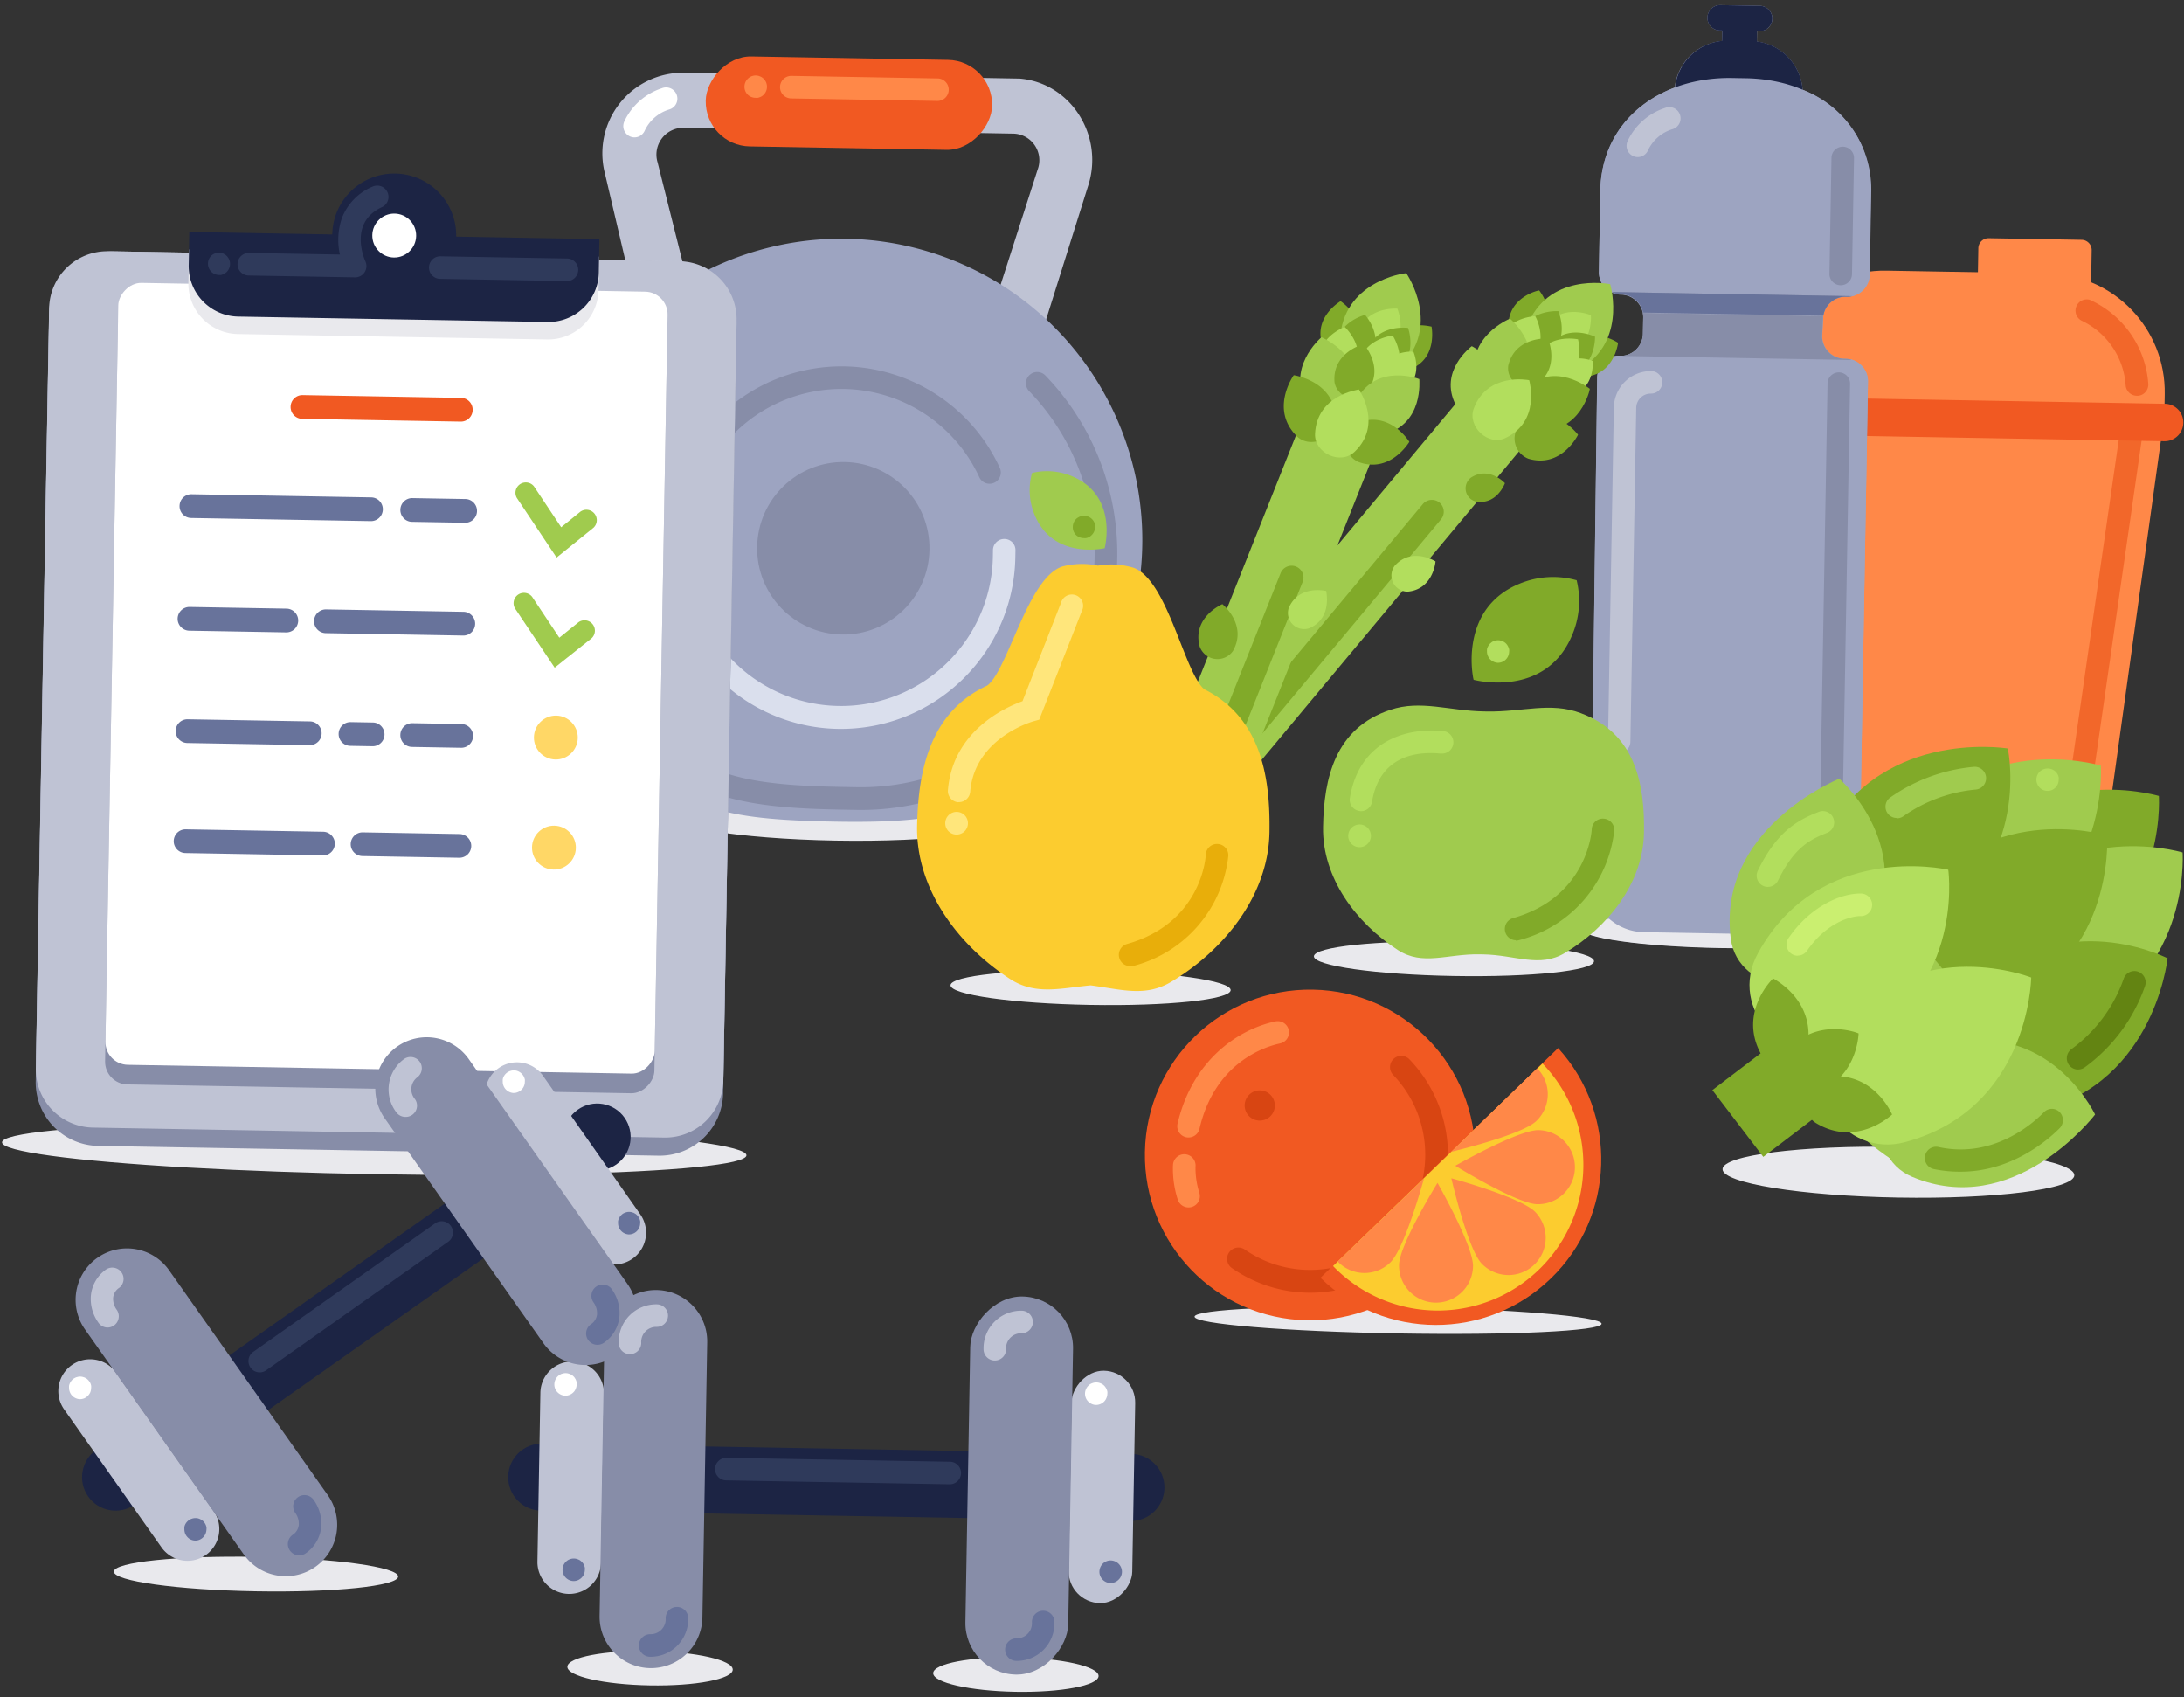 <svg xmlns="http://www.w3.org/2000/svg" xmlns:xlink="http://www.w3.org/1999/xlink" width="269" height="209" viewBox="0 0 269 209">
    <rect x="0" y="0" width="269" height="209" fill="#333333" stroke="none"/>
    <defs>
        <path id="a" d="M0 0h274.286v274.133H0z"/>
    </defs>
    <g fill="none" fill-rule="evenodd" transform="scale(-1 1) rotate(-1 -1881.263 15706.09)">
        <mask id="b" fill="#fff">
            <use xlink:href="#a"/>
        </mask>
        <g mask="url(#b)">
            <g fill-rule="nonzero" transform="translate(131.592 40.315)">
                <ellipse cx="37.525" cy="93.483" fill="#E9E9ED" rx="21.667" ry="3.12"/>
                <g>
                    <path fill="#BFC3D4" d="M57.74 71.892H17.199c-5.634 0 2.627-10.184 2.627-15.804L7.8 15.351C5.995 9.249 10.16 2.805 16.496 2.389h41.243a9.925 9.925 0 0 1 7.958 3.923 9.94 9.94 0 0 1 1.646 8.724L56.435 58.069c0 5.639 6.94 13.823 1.305 13.823zM17.199 9.184a3.274 3.274 0 0 0-3.118 4.37l4.302 14.222c0 1.851-3.062 37.293-1.184 37.293h40.54c1.851 0-.758-35.182-.758-37.034l3.923-14.564a3.298 3.298 0 0 0-3.164-4.296l-40.541.01z"/>
                    <path fill="#9DA4C1" d="M74.55 59.597a37.046 37.046 0 0 1-12.628 27.896c-6.532 5.74-11.398 6.777-24.453 6.777-12.619 0-19.021-1.5-25.682-7.907C-.387 74.665-3.131 56.216 5.11 41.477c8.242-14.74 25.39-22.05 41.72-17.786 16.33 4.263 27.724 19.025 27.72 35.915v-.009z"/>
                    <path fill="#878DA8" d="M57.527 61.921h-.055a1.387 1.387 0 0 1-1.333-1.444v-.778c.002-8.727-6.025-16.296-14.526-18.243a18.694 18.694 0 0 0-21.01 10.105 1.388 1.388 0 1 1-2.497-1.213c4.355-9.025 14.366-13.838 24.128-11.601 9.763 2.237 16.683 10.93 16.68 20.952v.926a1.388 1.388 0 0 1-1.387 1.296z"/>
                    <path fill="#DADFED" d="M37.47 82.845c-11.856-.01-21.464-9.625-21.474-21.489v-.926a1.37 1.37 0 0 1 1.443-1.324c.764.035 1.355.681 1.323 1.445v.768c.004 8.636 5.913 16.148 14.3 18.18a18.693 18.693 0 0 0 21.023-9.625 1.39 1.39 0 1 1 2.47 1.278A21.407 21.407 0 0 1 37.47 82.845z"/>
                    <rect width="35.277" height="11.082" x="19.826" y=".241" fill="#F15922" rx="5.517"/>
                </g>
                <path fill="#FF8848" d="M44.593 5.324H26.59a1.388 1.388 0 0 1 0-2.778h18.004a1.388 1.388 0 0 1 0 2.778zM48.979 5.324c-.09.009-.18.009-.269 0a1.23 1.23 0 0 1-.259-.084 1.193 1.193 0 0 1-.24-.12 1.39 1.39 0 0 1 0-2.315c.075-.049.156-.09.24-.12a1.23 1.23 0 0 1 .26-.083c.453-.092.922.051 1.248.38a1.39 1.39 0 0 1 0 1.962c-.264.25-.617.387-.98.38z"/>
                <path fill="#FFF" d="M63.837 10.462a1.388 1.388 0 0 1-1.268-.815 4.905 4.905 0 0 0-2.951-2.685 1.388 1.388 0 1 1 .925-2.61 7.755 7.755 0 0 1 4.533 4.147 1.39 1.39 0 0 1-1.24 1.963z"/>
                <path fill="#878DA8" d="M36.183 92.78H34.99A31.539 31.539 0 0 1 5.84 73.29a31.58 31.58 0 0 1 6.853-34.404 1.387 1.387 0 0 1 1.962 1.963 28.8 28.8 0 0 0-6.229 31.373 28.763 28.763 0 0 0 26.582 17.762h.574c6.125 0 14.451 0 18.762-2.908a1.391 1.391 0 0 1 1.554 2.305c-4.875 3.297-13.34 3.399-19.715 3.399z"/>
                <ellipse cx="37.201" cy="60.597" fill="#878DA8" rx="10.612" ry="10.62"/>
            </g>
        </g>
        <g mask="url(#b)">
            <g fill-rule="nonzero" transform="translate(178.776 55.128)">
                <ellipse cx="46.49" cy="120.731" fill="#E9E9ED" rx="45.851" ry="3.12"/>
                <path fill="#BFC3D4" d="M3.645 18.622a7.828 7.828 0 0 1 7.834-7.827h69.013c4.327 0 7.834 3.5 7.834 7.827v92.273a7.828 7.828 0 0 1-7.834 7.827H11.48a7.827 7.827 0 0 1-7.834-7.827V18.622z"/>
                <g transform="translate(2.776)">
                    <path fill="#878DA8" d="M.87 20.863a7.828 7.828 0 0 1 7.833-7.827h69.014c4.326 0 7.833 3.499 7.833 7.827v92.273a7.828 7.828 0 0 1-7.833 7.827H8.703a7.827 7.827 0 0 1-7.833-7.827V20.863z"/>
                    <path fill="#BFC3D4" d="M78.399 118.722H8.03c-1.899 0-3.72-.755-5.063-2.099a7.169 7.169 0 0 1-2.097-5.067V17.962a7.163 7.163 0 0 1 7.16-7.167H78.4a7.163 7.163 0 0 1 7.16 7.167v93.603a7.163 7.163 0 0 1-7.16 7.157z"/>
                    <rect width="67.667" height="96.298" x="9.381" y="17.036" fill="#878DA8" rx="2.805"/>
                    <rect width="67.667" height="96.298" x="9.381" y="14.619" fill="#FFF" rx="2.805"/>
                    <path fill="#E9E9ED" d="M17.939 10.397h50.524V14.5a6.21 6.21 0 0 1-6.208 6.212H24.147a6.21 6.21 0 0 1-6.208-6.212v-4.102z"/>
                    <path fill="#1C2444" d="M17.939 8.25h50.524v4.1a6.21 6.21 0 0 1-6.208 6.213H24.147a6.21 6.21 0 0 1-6.208-6.212V8.249z"/>
                    <ellipse cx="43.215" cy="8.249" fill="#1C2444" rx="7.633" ry="7.638"/>
                    <ellipse cx="43.215" cy="8.249" fill="#FFF" rx="2.701" ry="2.703"/>
                    <ellipse cx="22.232" cy="69.707" fill="#FFD766" rx="2.701" ry="2.703"/>
                    <ellipse cx="22.232" cy="83.262" fill="#FFD766" rx="2.701" ry="2.703"/>
                    <path fill="#68739B" d="M40.416 40.536c.803 0 1.454.648 1.454 1.46 0 .808-.649 1.462-1.454 1.462h-6.531a1.454 1.454 0 0 1-1.455-1.461c0-.807.65-1.461 1.455-1.461h6.53zM67.616 40.536c.804 0 1.455.648 1.455 1.46 0 .808-.644 1.462-1.455 1.462h-22.13a1.454 1.454 0 0 1-1.455-1.461c0-.807.644-1.461 1.455-1.461h22.13zM50.798 54.423c.806 0 1.46.649 1.46 1.461 0 .807-.661 1.461-1.46 1.461H33.873c-.805 0-1.459-.648-1.459-1.46 0-.807.66-1.462 1.46-1.462h16.924zM67.6 54.414a1.46 1.46 0 0 1 1.464 1.461c0 .807-.657 1.461-1.464 1.461H55.68a1.46 1.46 0 0 1-1.465-1.46c0-.808.657-1.462 1.464-1.462H67.6zM50.684 84.723c-.806 0-1.46-.649-1.46-1.461 0-.807.66-1.461 1.46-1.461h16.924c.806 0 1.46.648 1.46 1.46 0 .808-.66 1.462-1.46 1.462H50.684zM33.882 84.714a1.46 1.46 0 0 1-1.464-1.461c0-.807.657-1.461 1.464-1.461h11.92a1.46 1.46 0 0 1 1.465 1.46c0 .807-.657 1.462-1.464 1.462h-11.92zM39.93 68.246c.805 0 1.459.649 1.459 1.461 0 .807-.645 1.461-1.46 1.461h-6.04c-.805 0-1.458-.648-1.458-1.46 0-.807.644-1.462 1.459-1.462h6.04zM47.536 68.246c.804 0 1.455.649 1.455 1.461 0 .807-.648 1.461-1.455 1.461h-2.74a1.455 1.455 0 0 1-1.455-1.46c0-.807.648-1.462 1.455-1.462h2.74zM67.61 68.246c.804 0 1.456.649 1.456 1.461 0 .807-.66 1.461-1.456 1.461H52.542a1.455 1.455 0 0 1-1.456-1.46c0-.807.66-1.462 1.456-1.462H67.61z"/>
                    <path fill="#F15922" d="M54.154 28.092c.803 0 1.454.649 1.454 1.461 0 .807-.647 1.461-1.454 1.461h-19.52a1.454 1.454 0 0 1-1.453-1.46c0-.808.647-1.462 1.454-1.462h19.519z"/>
                    <path fill="#A0CB4E" d="M22.528 47.543l-4.478-3.75a1.278 1.278 0 0 1 1.638-1.954l2.34 1.963 3.433-4.963a1.276 1.276 0 0 1 2.09 1.454l-5.023 7.25zM22.528 61.106l-4.487-3.703a1.278 1.278 0 0 1 1.637-1.954l2.341 1.954 3.432-4.963a1.276 1.276 0 0 1 2.091 1.454l-5.014 7.212z"/>
                </g>
                <path fill="#2F3A5B" d="M63.837 13.48h-13.1a1.388 1.388 0 0 1-1.25-1.99c.222-.482 2.1-4.815-1.98-6.74a1.39 1.39 0 0 1 1.185-2.51 6.914 6.914 0 0 1 3.774 3.954 8.283 8.283 0 0 1 .176 4.509h11.195a1.388 1.388 0 0 1 0 2.777zM40.254 13.48H24.647a1.388 1.388 0 0 1 0-2.777h15.607a1.388 1.388 0 0 1 0 2.777zM67.537 13.48h-.268a1.498 1.498 0 0 1-.5-.213 1.221 1.221 0 0 1-.212-.166 1.399 1.399 0 0 1-.407-.982 1.37 1.37 0 0 1 .407-.981c.064-.066.135-.125.213-.176l.24-.13a1.387 1.387 0 0 1 1.453.278 1.388 1.388 0 0 1-.98 2.37h.054z"/>
            </g>
        </g>
        <g fill-rule="nonzero" mask="url(#b)">
            <path fill="#FF8848" d="M40.472 149.14H21.848a8.227 8.227 0 0 1-8.16-7.231l-7.3-60.18h49.173l-6.93 60.124a8.227 8.227 0 0 1-8.16 7.286zM16.954 60.276h11.444c.695 0 1.259.564 1.259 1.26v11.572H15.696V61.535c0-.695.563-1.259 1.258-1.259z"/>
            <path fill="#FF8848" d="M20.997 64.489h19.928c8.068 0 14.609 6.545 14.609 14.619v2.61H6.389v-2.61c0-8.074 6.54-14.62 14.608-14.62z"/>
            <path fill="#F2672A" d="M16.87 136.372c-.698 0-1.29-.519-1.378-1.213L9.016 83.895a1.4 1.4 0 1 1 2.776-.352l6.476 51.264a1.39 1.39 0 0 1-1.203 1.556l-.194.009z"/>
            <path fill="#F15922" d="M4.039 82.59a2.305 2.305 0 0 1 2.314-2.306h49.243a2.305 2.305 0 1 1 0 4.61H6.353A2.304 2.304 0 0 1 4.04 82.59z"/>
            <path fill="#F2672A" d="M9.83 79.358h-.166a1.389 1.389 0 0 1-1.222-1.537 12.285 12.285 0 0 1 7.402-10.184 1.388 1.388 0 0 1 .925 2.601 9.527 9.527 0 0 0-5.551 7.88 1.388 1.388 0 0 1-1.388 1.24z"/>
        </g>
        <g mask="url(#b)">
            <g fill-rule="nonzero" transform="translate(41.85 31.982)">
                <path fill="#9DA4C1" d="M31.872 112.88a6.668 6.668 0 0 0 2.34-5.074v-5.786l.26-55.672a2.777 2.777 0 0 0-2.415-2.777h-.444a2.777 2.777 0 0 1-2.683-2.778v-1.972a2.777 2.777 0 0 1 2.776-2.778 2.777 2.777 0 0 0 2.775-2.777v-9.972c0-6.25-3.7-10.767-8.937-12.86a6.479 6.479 0 0 0-5.736-5.851V3.296h.296a1.56 1.56 0 0 0 0-3.12h-4.876a1.56 1.56 0 0 0 0 3.12h.296v1.287a6.479 6.479 0 0 0-5.736 5.833A13.128 13.128 0 0 0 1.12 22.998v10.036a2.777 2.777 0 0 0 2.776 2.778h.092a2.776 2.776 0 0 1 2.776 2.389 2.78 2.78 0 0 1 0 .305l.074 2.074a2.779 2.779 0 0 1-2.776 2.88h-.166c-.212 0-.423.025-.63.074v.055-.074a2.777 2.777 0 0 0-2.155 2.704v61.569a6.677 6.677 0 0 0 2.489 5.166c-1.749.333-2.776.731-2.776 1.148 0 1.176 7.726 2.12 17.255 2.12 9.53 0 17.254-.926 17.254-2.12 0-.435-1.295-.87-3.46-1.222z"/>
                <ellipse cx="18.078" cy="114.148" fill="#E9E9ED" rx="17.254" ry="2.12"/>
                <path fill="#1C2444" d="M15.534 1.102h4.274V6.99h-4.274z"/>
                <path fill="#1C2444" d="M16.283 4.527h2.776a6.479 6.479 0 0 1 6.476 6.481v2.648H9.76v-2.648c0-1.727.688-3.382 1.913-4.599a6.474 6.474 0 0 1 4.609-1.882zM13.674 1.736c0-.862.695-1.56 1.56-1.56h4.873c.862 0 1.56.692 1.56 1.56 0 .862-.695 1.56-1.56 1.56h-4.873c-.861 0-1.56-.692-1.56-1.56z"/>
                <path fill="#9DA4C1" d="M3.275 43.515a2.777 2.777 0 0 0-2.156 2.704v61.569a6.682 6.682 0 0 0 6.68 6.684h19.725c3.689 0 6.68-2.992 6.68-6.684V102l.259-55.671a2.777 2.777 0 0 0-2.415-2.778H3.275v-.037zM34.481 33.22v-9.926c0-8.74-7.142-14.119-15.885-14.174h-1.702c-8.67-.047-15.728 5.194-15.728 13.887v10.037a2.777 2.777 0 0 0 2.165 2.712h29.605a2.778 2.778 0 0 0 1.545-2.536z"/>
                <g fill="#878DA8">
                    <path d="M6.781 38.497l.075 2.074a2.779 2.779 0 0 1-2.776 2.88h-.167c-.211 0-.422.025-.629.073v.056h28.773-.444a2.777 2.777 0 0 1-2.683-2.778V38.83c0-.199.022-.398.065-.592H6.79a2.78 2.78 0 0 1-.01.259zM31.696 35.997a2.774 2.774 0 0 0 1.175-.268H3.266c.203.048.411.072.62.074h.092a2.776 2.776 0 0 1 2.776 2.388h22.204a2.776 2.776 0 0 1 2.738-2.194z"/>
                </g>
                <path fill="#68739B" d="M31.696 35.997a2.774 2.774 0 0 0 1.175-.268H3.266c.203.048.411.072.62.074h.092a2.776 2.776 0 0 1 2.776 2.388h22.204a2.776 2.776 0 0 1 2.738-2.194z"/>
                <path fill="#BFC3D4" d="M29.985 19.063a1.388 1.388 0 0 1-1.268-.814 4.914 4.914 0 0 0-2.951-2.685 1.388 1.388 0 1 1 .925-2.611 7.746 7.746 0 0 1 4.533 4.147 1.39 1.39 0 0 1-1.267 1.963h.028zM30.984 92.456a1.388 1.388 0 0 1-1.388-1.39V49.94c0-.98-.788-1.776-1.767-1.786a1.388 1.388 0 0 1 0-2.778 4.572 4.572 0 0 1 4.524 4.564v41.136a1.388 1.388 0 0 1-1.37 1.38z"/>
                <path fill="#878DA8" d="M4.7 34.405a1.388 1.388 0 0 1-1.388-1.39V18.73a1.388 1.388 0 1 1 2.776 0v14.286c0 .767-.622 1.389-1.388 1.389zM4.7 104.39A1.388 1.388 0 0 1 3.312 103V46.524a1.388 1.388 0 1 1 2.776 0v56.477c0 .767-.622 1.389-1.388 1.389z"/>
            </g>
        </g>
        <g mask="url(#b)">
            <g fill-rule="nonzero" transform="translate(2.993 122.716)">
                <ellipse cx="34.518" cy="52.746" fill="#E9E9ED" rx="21.667" ry="3.12"/>
                <path fill="#81AA29" d="M16.847 27.294C2.1 21.86 3.21 6.481 3.257 5.861c.592-.158 15.589-4.111 23.702 9.258 4.173 6.851-2.784 14.879-10.112 12.175z"/>
                <path fill="#A0CB4E" d="M13.794 34.201C-.926 28.766.167 13.379.213 12.768c.592-.158 15.589-4.111 23.703 9.258 4.163 6.851-2.785 14.878-10.122 12.175z"/>
                <path fill="#A0CB4E" d="M24.054 23.683C9.307 18.25 10.417 2.861 10.473 2.25c.592-.158 15.589-4.111 23.703 9.258 4.163 6.852-2.785 14.879-10.122 12.175z"/>
                <path fill="#81AA29" d="M37.16 40.062l6.414-8.11L57.61 43.037l-6.414 8.11zM23.13 32.266C8.39 26.85 9.5 11.444 9.547 10.832c.592-.157 15.589-4.11 23.703 9.259 4.163 6.851-2.785 14.878-10.122 12.175z"/>
                <path fill="#81AA29" d="M32.908 22.906C18.735 15.814 21.806.926 21.964.343c.62-.084 16.246-2.12 22.703 11.934 3.33 7.166-4.709 14.156-11.759 10.629zM26.293 31.275C16.116 19.12 2.368 25.572 1.832 25.831c.055.62 1.693 16.314 16.847 19.35 7.735 1.584 12.666-7.86 7.614-13.906z"/>
                <path fill="#A0CB4E" d="M30.882 37.627c-13.757-5.278-20.206 7.092-20.455 7.592.37.5 9.871 13.054 22.37 8.073 6.393-2.528 4.931-13.036-1.915-15.665zM39.995 26.1C31.67 13.925 42.225 4.805 42.65 4.426c.574.25 14.97 6.592 13.017 19.924-.98 6.805-11.546 7.805-15.672 1.75z"/>
                <ellipse cx="37.273" cy="35.034" fill="#A0CB4E" rx="23.167" ry="10.686" transform="rotate(-51.52 37.273 35.034)"/>
                <path fill="#B2DE5D" d="M41.29 37.45C26.83 31.156 28.94 16 29.032 15.398c.601-.12 15.959-3.102 23.24 10.656 3.738 7.018-3.775 14.527-10.982 11.398z"/>
                <path fill="#B2DE5D" d="M33.75 49.024C18.762 44.69 18.587 29.109 18.587 28.488c.573-.212 15.043-5.342 24.147 7.518 4.672 6.583-1.527 15.175-8.984 13.018z"/>
                <path fill="#81AA29" d="M46 37.488c-.926-5.722 4.163-8.194 4.366-8.333.158.157 4.173 4.24 1.379 9.259a3.099 3.099 0 0 1-5.746-.926zM43.64 41.163c-5.736-.925-8.123 4.287-8.215 4.49.166.158 4.302 4.12 9.316 1.241a3.102 3.102 0 0 0-1.1-5.73z"/>
                <path fill="#81AA29" d="M48.701 38.404c-3.423-4.684-8.761-2.777-8.974-2.657 0 .222.12 5.953 5.69 7.481a3.098 3.098 0 0 0 3.336-1.257 3.103 3.103 0 0 0-.052-3.567z"/>
                <path fill="#B2DE5D" d="M51.236 17.897a1.388 1.388 0 0 1-1.258-.797c-1.767-3.75-3.46-5-5.977-5.999a1.39 1.39 0 0 1 1.018-2.583c3.025 1.194 5.329 2.851 7.466 7.407a1.39 1.39 0 0 1-1.258 1.981l.009-.01z"/>
                <path fill="#CAEF70" d="M47.396 26.294a1.387 1.387 0 0 1-1.156-.63c-2.285-3.444-5.264-4.37-6.522-4.37a1.388 1.388 0 0 1 0-2.777c2.553 0 6.281 1.75 8.844 5.648a1.39 1.39 0 0 1-1.156 2.148l-.01-.019z"/>
                <path fill="#A0CB4E" d="M35.49 9.175c-.305 0-.601-.1-.842-.287a18.412 18.412 0 0 0-8.882-3.425 1.404 1.404 0 0 1 .416-2.778A21.27 21.27 0 0 1 36.36 6.648a1.39 1.39 0 0 1-.842 2.49l-.027.037z"/>
                <path fill="#B2DE5D" d="M17.005 5.481c-.184 0-.366-.035-.537-.102a1.48 1.48 0 0 1-.74-.75 1.547 1.547 0 0 1-.102-.537 1.343 1.343 0 0 1 0-.268 1.223 1.223 0 0 1 .204-.5c.05-.077.11-.149.175-.213a1.433 1.433 0 0 1 1.962 0c.258.261.405.613.407.981 0 .185-.038.368-.111.537a1.287 1.287 0 0 1-.296.445 1.36 1.36 0 0 1-.962.407z"/>
                <path fill="#638412" d="M12.638 39.71a1.378 1.378 0 0 1-.814-.26 20.831 20.831 0 0 1-7.281-10.184 1.39 1.39 0 0 1 1.638-1.761c.484.11.871.472 1.017.946a18.22 18.22 0 0 0 6.254 8.75 1.39 1.39 0 0 1-.814 2.518v-.01z"/>
                <path fill="#81AA29" d="M27.117 52.551c-6.476 0-10.982-4.147-12.342-5.555a1.427 1.427 0 0 1 0-1.981 1.35 1.35 0 0 1 1.924 0l.084.083c1.313 1.38 6.115 5.787 12.795 4.472a1.387 1.387 0 0 1 1.638 1.818c-.172.481-.596.829-1.102.904-.988.183-1.992.27-2.997.26z"/>
            </g>
        </g>
        <g fill-rule="nonzero" mask="url(#b)">
            <g transform="translate(73.306 154.195)">
                <ellipse cx="25.507" cy="40.562" fill="#E9E9ED" rx="25.072" ry="1.629"/>
                <g transform="translate(15.728)">
                    <ellipse cx="20.974" cy="20.406" fill="#F15922" rx="20.344" ry="20.359"/>
                    <path fill="#D84512" d="M20.974 37.367a16.949 16.949 0 0 1-15.69-10.45A16.97 16.97 0 0 1 8.947 8.416a1.387 1.387 0 0 1 1.962 1.963c-5.137 5.17-5.52 13.395-.888 19.021 4.633 5.626 12.774 6.822 18.827 2.764A1.391 1.391 0 0 1 30.4 34.47a16.857 16.857 0 0 1-9.427 2.898z"/>
                </g>
                <path fill="#FF8848" d="M51.726 18.517a1.388 1.388 0 0 1-1.35-1.092C48.618 9.22 42.493 7.175 40.66 6.749a1.388 1.388 0 1 1 .63-2.703c4.625 1.083 10.12 5.009 11.795 12.795a1.389 1.389 0 0 1-1.064 1.648c-.097.02-.196.03-.296.028z"/>
                <ellipse cx="43.002" cy="14.425" fill="#D84512" rx="1.86" ry="1.861"/>
                <path fill="#FF8848" d="M51.578 27.127a1.387 1.387 0 0 1-1.332-1.796c.35-1.032.531-2.113.537-3.203a1.392 1.392 0 1 1 2.775-.204 12.248 12.248 0 0 1-.648 4.222c-.179.585-.72.984-1.332.981z"/>
            </g>
            <path fill="#F15922" d="M108.463 189.701c-8.008 7.568-20.58 7.389-28.368-.406-7.788-7.794-7.968-20.374-.405-28.388l28.773 28.794z"/>
            <path fill="#FCCC2F" d="M106.936 188.229a17.922 17.922 0 0 1-17.32 4.644 17.938 17.938 0 0 1-12.68-12.688 17.954 17.954 0 0 1 4.641-17.334l25.36 25.378z"/>
            <path fill="#FF8848" d="M88.627 187.618a4.577 4.577 0 0 1-6.476 0 4.585 4.585 0 0 1 0-6.481c1.776-1.778 10.408-3.972 10.408-3.972s-2.156 8.675-3.932 10.453zM98.813 187.951c0 2.519-2.04 4.56-4.556 4.56a4.558 4.558 0 0 1-4.557-4.56c0-2.518 4.552-10.184 4.552-10.184s4.561 7.666 4.561 10.184zM106.372 187.664a4.55 4.55 0 0 1-6.476 0c-1.777-1.777-3.97-10.416-3.97-10.416l10.446 10.416zM81.92 171.054a4.558 4.558 0 0 0-4.557 4.56c0 2.519 2.04 4.56 4.556 4.56 2.517 0 10.177-4.555 10.177-4.555s-7.688-4.565-10.177-4.565zM82.216 163.453a4.557 4.557 0 0 0 0 6.481c1.776 1.778 10.408 3.972 10.408 3.972l-10.408-10.453z"/>
        </g>
        <g fill-rule="nonzero" mask="url(#b)">
            <g transform="translate(126.966 158.824)">
                <ellipse cx="63.217" cy="80.382" fill="#E9E9ED" rx="10.186" ry="2.12"/>
                <ellipse cx="18.152" cy="80.382" fill="#E9E9ED" rx="10.186" ry="2.12"/>
                <g transform="translate(0 33.33)">
                    <path fill="#1C2444" d="M23.953 19.637h36.766v8.249H23.953z"/>
                    <ellipse cx="76.974" cy="23.767" fill="#1C2444" rx="4.126" ry="4.129"/>
                    <path fill="#BFC3D4" d="M77.316 34.161a3.921 3.921 0 0 1-3.918 3.92 3.914 3.914 0 0 1-3.918-3.92v-20.78a3.921 3.921 0 0 1 3.918-3.919 3.914 3.914 0 0 1 3.918 3.92v20.78z"/>
                    <path fill="#878DA8" d="M69.545 40.715c0 3.494-2.842 6.328-6.333 6.328a6.336 6.336 0 0 1-6.333-6.328V6.809c0-3.494 2.843-6.328 6.333-6.328a6.336 6.336 0 0 1 6.333 6.328v33.906z"/>
                    <ellipse cx="4.385" cy="23.767" fill="#1C2444" rx="4.126" ry="4.129"/>
                    <rect width="7.836" height="28.618" x="4.043" y="9.453" fill="#BFC3D4" rx="3.918"/>
                    <rect width="12.666" height="46.561" x="11.814" y=".491" fill="#878DA8" rx="6.332"/>
                </g>
                <path fill="#FFF" d="M74.254 47.015a1.406 1.406 0 0 1-.98-.408 1.231 1.231 0 0 1-.297-.453 1.288 1.288 0 0 1-.11-.528c-.01-.09-.01-.18 0-.269.017-.089.045-.176.083-.259a.861.861 0 0 1 .13-.24c.044-.08.1-.151.166-.213a1.85 1.85 0 0 1 .213-.176l.24-.13.26-.074a1.35 1.35 0 0 1 .545 0l.259.074c.08.037.157.08.231.13a1.408 1.408 0 0 1 .62 1.157c.004.369-.143.724-.407.981-.253.254-.595.4-.953.408zM8.89 47.015c-.37 0-.726-.147-.989-.408a1.24 1.24 0 0 1-.296-.453 1.288 1.288 0 0 1-.111-.528c-.01-.09-.01-.18 0-.269.018-.089.045-.176.083-.259.034-.085.078-.165.13-.24a1.259 1.259 0 0 1 .62-.51 1.35 1.35 0 0 1 1.064 0c.084.03.165.071.24.12.074.052.142.11.204.177a1.39 1.39 0 0 1 .305 1.509 1.26 1.26 0 0 1-.305.453c-.126.129-.278.23-.445.297-.157.07-.327.107-.5.11z"/>
                <path fill="#68739B" d="M72.848 69.819c-.18 0-.36-.035-.527-.102a1.499 1.499 0 0 1-.454-.306 1.472 1.472 0 0 1-.305-.444 1.538 1.538 0 0 1-.102-.537 1.353 1.353 0 0 1 0-.269c.018-.089.046-.176.083-.259.031-.085.072-.165.12-.24.054-.076.113-.147.176-.214.067-.063.139-.122.213-.176.075-.05.156-.09.24-.12a1.359 1.359 0 0 1 1.064 0c.083.03.16.07.232.12.077.052.148.11.213.176a2 2 0 0 1 .176.213c.048.077.092.158.13.241.029.085.054.171.073.26a1.39 1.39 0 0 1-1.36 1.657h.028z"/>
                <path fill="#BFC3D4" d="M21.445 41.765a1.388 1.388 0 0 1-1.387-1.389 1.853 1.853 0 0 0-1.85-2.027 1.388 1.388 0 0 1 0-2.778 4.624 4.624 0 0 1 4.625 4.805c0 .767-.621 1.39-1.388 1.39z"/>
                <path fill="#68739B" d="M18.143 78.697a4.624 4.624 0 0 1-4.626-4.805 1.388 1.388 0 1 1 2.775 0 1.853 1.853 0 0 0 1.85 2.028 1.388 1.388 0 0 1 0 2.777zM63.254 78.975a4.624 4.624 0 0 1-4.626-4.805 1.388 1.388 0 1 1 2.776 0 1.853 1.853 0 0 0 1.85 2.028 1.388 1.388 0 0 1 0 2.777z"/>
                <path fill="#2F3A5B" d="M54.252 57.097H26.728a1.388 1.388 0 0 1 0-2.777h27.524a1.388 1.388 0 0 1 0 2.777z"/>
                <ellipse cx="111.946" cy="69.643" fill="#E9E9ED" rx="17.513" ry="2.12"/>
                <g transform="translate(62.912)">
                    <path fill="#1C2444" d="M26.149 23.3l29.669 21.703-4.875 6.657-29.669-21.703z"/>
                    <ellipse cx="66.536" cy="58.01" fill="#1C2444" rx="4.125" ry="4.131" transform="rotate(-53.8 66.536 58.01)"/>
                    <path fill="#BFC3D4" d="M60.734 66.552a3.924 3.924 0 0 1-5.478.85 3.911 3.911 0 0 1-.845-5.476l12.28-16.768a3.924 3.924 0 0 1 5.477-.85 3.911 3.911 0 0 1 .846 5.475l-12.28 16.769z"/>
                    <path fill="#878DA8" d="M50.584 67.25a6.339 6.339 0 0 1-8.85 1.37 6.332 6.332 0 0 1-1.37-8.845L60.4 32.415a6.339 6.339 0 0 1 8.85-1.369 6.332 6.332 0 0 1 1.37 8.845L50.584 67.25z"/>
                    <ellipse cx="7.966" cy="15.102" fill="#1C2444" rx="4.125" ry="4.131" transform="rotate(-53.8 7.966 15.102)"/>
                    <path fill="#BFC3D4" d="M14.754 7.692a3.932 3.932 0 0 1 5.487-.864 3.92 3.92 0 0 1 .86 5.485L8.834 29.144a3.932 3.932 0 0 1-5.487.864 3.92 3.92 0 0 1-.86-5.484L14.754 7.692z"/>
                    <path fill="#878DA8" d="M23.946 5.774a6.339 6.339 0 0 1 8.85-1.369 6.332 6.332 0 0 1 1.37 8.845L14.13 40.61a6.339 6.339 0 0 1-8.85 1.368 6.332 6.332 0 0 1-1.37-8.844l20.036-27.36z"/>
                </g>
                <path fill="#BFC3D4" d="M130.791 39.608a1.388 1.388 0 0 1-1.12-2.213c.32-.42.483-.936.463-1.463a1.657 1.657 0 0 0-.74-1.25 1.39 1.39 0 0 1 1.638-2.24 4.436 4.436 0 0 1 1.85 3.305 5.03 5.03 0 0 1-.99 3.287 1.387 1.387 0 0 1-1.1.574z"/>
                <path fill="#FFF" d="M134.039 48.487c-.184 0-.366-.035-.537-.102a1.48 1.48 0 0 1-.75-.75 1.556 1.556 0 0 1-.101-.537 1.343 1.343 0 0 1 0-.268 1.214 1.214 0 0 1 .203-.5c.103-.151.232-.283.38-.39l.24-.129.26-.074a1.35 1.35 0 0 1 .545 0l.26.074.24.13c.075.053.146.112.213.176.123.133.223.287.296.453.037.083.065.17.083.26.009.089.009.179 0 .268 0 .185-.038.367-.111.537a1.287 1.287 0 0 1-.296.444 1.406 1.406 0 0 1-.925.408zM81.285 9.86c-.367 0-.72-.147-.98-.407a1.362 1.362 0 0 1-.407-.981 2.622 2.622 0 0 1 0-.278 1.39 1.39 0 0 1 .083-.26 1.425 1.425 0 0 1 1.008-.833c.454-.083.919.059 1.25.38.066.064.125.135.175.213.052.075.096.156.13.24.037.083.062.17.074.26.009.092.009.185 0 .278a1.389 1.389 0 0 1-.851 1.277 1.331 1.331 0 0 1-.482.111z"/>
                <path fill="#BFC3D4" d="M94.515 13.036a1.388 1.388 0 0 1-1.12-2.213 1.853 1.853 0 0 0-.277-2.713 1.39 1.39 0 0 1 1.638-2.24 4.63 4.63 0 0 1 .925 6.592c-.27.373-.706.588-1.166.574z"/>
                <path fill="#68739B" d="M106.681 67.245c-.293-.001-.578-.095-.814-.269a4.436 4.436 0 0 1-1.85-3.305 5.03 5.03 0 0 1 .99-3.287 1.387 1.387 0 0 1 2.239 1.639c-.319.42-.482.936-.463 1.463.041.508.314.97.74 1.25a1.39 1.39 0 0 1-.823 2.509h-.019zM119.532 65.652c-.181.003-.36-.031-.527-.102a1.407 1.407 0 0 1-.86-1.287 1.418 1.418 0 0 1 0-.268c.017-.09.045-.176.082-.26a1.37 1.37 0 0 1 .75-.75 1.24 1.24 0 0 1 .259-.083c.453-.081.918.06 1.249.38.066.064.125.136.176.213.052.075.095.156.13.24.037.083.062.17.073.26.009.09.009.18 0 .268a1.52 1.52 0 0 1-.102.537c-.072.17-.175.324-.305.454-.126.129-.277.23-.444.296a1.313 1.313 0 0 1-.481.102zM66.779 27.026a1.388 1.388 0 0 1-1.388-1.39c-.01-.088-.01-.178 0-.268a1.482 1.482 0 0 1 .213-.509c.047-.074.103-.142.166-.204.067-.063.138-.122.213-.175l.24-.13.26-.074a1.35 1.35 0 0 1 .546 0l.259.074.24.13a1.85 1.85 0 0 1 .38.38c0 .082.092.157.129.24.03.088.054.178.074.268.01.09.01.18 0 .269.004.369-.143.723-.407.981-.126.129-.277.23-.444.297a1.36 1.36 0 0 1-.481.11zM70.405 40.682c-.293 0-.578-.095-.814-.269a4.436 4.436 0 0 1-1.85-3.305 5.02 5.02 0 0 1 .99-3.287 1.387 1.387 0 0 1 2.239 1.64c-.319.419-.482.936-.463 1.462.043.508.316.968.74 1.25a1.39 1.39 0 0 1-.823 2.509h-.019z"/>
                <path fill="#2F3A5B" d="M111.946 44.802c-.293 0-.579-.095-.815-.269L88.927 28.266a1.39 1.39 0 0 1 1.638-2.24l22.204 16.267a1.39 1.39 0 0 1-.823 2.509z"/>
                <path fill="#BFC3D4" d="M66.39 41.765a1.388 1.388 0 0 1-1.388-1.389 1.853 1.853 0 0 0-1.85-2.027 1.388 1.388 0 0 1 0-2.778 4.624 4.624 0 0 1 4.626 4.805c0 .767-.621 1.39-1.388 1.39z"/>
            </g>
            <path fill="#68739B" d="M133.673 227.726a1.332 1.332 0 0 1-.98-.408 1.204 1.204 0 0 1-.306-.444 1.334 1.334 0 0 1-.11-.537 1.38 1.38 0 0 1 .416-.981c.33-.322.796-.463 1.249-.38.089.02.175.047.259.083.085.035.165.078.24.13a.925.925 0 0 1 .204.167c.259.26.405.613.407.981.004.369-.143.724-.407.981-.242.253-.575.4-.925.408h-.047z"/>
        </g>
        <g fill-rule="nonzero" mask="url(#b)">
            <g transform="translate(68.68 102.347)">
                <ellipse cx="24.027" cy="47.792" fill="#E9E9ED" rx="17.254" ry="2.12"/>
                <path fill="#A0CB4E" d="M32.381 17.276c-3.7-1.305-7.207 0-11.51 0h-.415c-4.303 0-7.772-1.342-11.51 0-6.79 2.37-8.049 8.592-8.049 14.592 0 6.23 4.265 11.712 9.465 14.962 3.118 1.944 6.041.36 10.094.36h.416c4.052 0 6.976 1.584 10.093-.36 5.2-3.24 9.465-8.731 9.465-14.962.01-6-1.249-12.23-8.049-14.592z"/>
                <path fill="#81AA29" d="M9.733.926a10.79 10.79 0 0 1 7.04.555c7.402 3.195 5.551 11.592 5.431 11.925-.333.084-8.724 2.019-11.916-5.434A10.729 10.729 0 0 1 9.733.926z"/>
                <path fill="#B2DE5D" d="M35.823 29.822a1.388 1.388 0 0 1-1.37-1.185c-.85-5.787-5.55-6.296-8.252-6.083h-.222a1.388 1.388 0 0 1-.056-2.778c4.839-.37 10.27 1.648 11.269 8.444a1.39 1.39 0 0 1-1.175 1.574l-.194.028zM19.28 11.258a1.388 1.388 0 0 1-1.387-1.388c-.01-.09-.01-.18 0-.269.063-.266.193-.512.38-.713.33-.327.801-.469 1.257-.38.09.02.176.048.26.084.084.03.165.07.24.12l.203.176c.064.067.123.138.176.213.049.077.092.158.13.24.037.084.065.17.083.26.005.09.005.18 0 .269a1.407 1.407 0 0 1-1.397 1.388h.056z"/>
            </g>
            <path fill="#81AA29" d="M85.139 147.77c-.138-.002-.275-.024-.407-.066a15.736 15.736 0 0 1-11.49-13.702 1.39 1.39 0 0 1 1.34-1.435 1.36 1.36 0 0 1 1.435 1.333c0 .343.453 8.388 9.52 11.11a1.389 1.389 0 0 1-.407 2.713l.009.046z"/>
            <path fill="#B2DE5D" d="M104.605 136.603a1.398 1.398 0 1 1 1.387-1.407 1.39 1.39 0 0 1-1.387 1.407z"/>
        </g>
        <g fill-rule="nonzero" mask="url(#b)">
            <path fill="#A0CB4E" d="M76.729 76.293a4.876 4.876 0 0 1 .746-6.853 4.88 4.88 0 0 1 6.857.736l44.567 55.34a4.876 4.876 0 0 1-.746 6.853 4.88 4.88 0 0 1-6.858-.737L76.73 76.292z"/>
            <path fill="#81AA29" d="M95.251 96.07a1.461 1.461 0 0 1 .217-2.06 1.468 1.468 0 0 1 2.06.228l24.498 30.419c.509.632.416 1.551-.217 2.06a1.468 1.468 0 0 1-2.06-.228L95.25 96.07zM83.418 73.58c-2.35-2.777.13-5.795.232-5.906.148 0 3.922.926 3.7 4.629a2.323 2.323 0 0 1-3.932 1.278zM77.932 78.2c-3.645-.23-4.099-4.092-4.108-4.249.13-.083 3.405-2.176 5.884.5a2.325 2.325 0 0 1-1.776 3.75z"/>
            <path fill="#A0CB4E" d="M85.093 72.183c-2.406-6.74-9.909-5.49-10.177-5.435-.093.287-2.257 7.592 4.135 10.805 3.22 1.648 7.208-2.056 6.042-5.37z"/>
            <path fill="#B2DE5D" d="M80.402 75.599c-3.525-.926-3.192-4.833-3.173-4.99.139-.056 3.775-1.454 5.662 1.675a2.325 2.325 0 0 1-2.489 3.315z"/>
            <path fill="#81AA29" d="M82.65 75.923c-3.034-2.046-1.461-5.601-1.406-5.74.157 0 4.043-.158 4.83 3.416a2.325 2.325 0 0 1-3.424 2.324z"/>
            <path fill="#81AA29" d="M80.106 78.062c-3.571-.769-3.442-4.63-3.432-4.815.139-.064 3.7-1.648 5.745 1.38a2.325 2.325 0 0 1-2.313 3.435z"/>
            <path fill="#B2DE5D" d="M84.899 76.71c-2.776-2.333-.926-5.722-.824-5.851.157 0 4.034.24 4.46 3.87a2.324 2.324 0 0 1-3.636 1.981z"/>
            <path fill="#B2DE5D" d="M80.976 79.08c-3.294-1.583-2.258-5.333-2.211-5.48.148 0 3.978-.741 5.264 2.684a2.325 2.325 0 0 1-3.053 2.796z"/>
            <path fill="#A0CB4E" d="M85.333 79.599c-2.655-4.63 1.647-8.24 1.85-8.388.204.092 5.367 2.36 4.127 7.517-.61 2.64-4.607 3.158-5.977.87z"/>
            <path fill="#81AA29" d="M83.872 79.312c-3.035-2.046-1.462-5.602-1.407-5.74.158 0 4.043-.158 4.83 3.416a2.325 2.325 0 0 1-3.423 2.324zM91.023 93.792c-2.59.426-3.534-2.213-3.571-2.315.074-.083 2.035-2.083 4.21-.601a1.667 1.667 0 0 1-.639 2.916z"/>
            <path fill="#B2DE5D" d="M81.734 77.738c-1.59-2.704-4.718-1.546-4.838-1.5 0 .13-.343 3.453 2.664 4.305a1.988 1.988 0 0 0 2.174-2.805zM100.858 101.893c-2.036-2.388-4.913-.703-5.024-.639 0 .13.26 3.454 3.368 3.787a1.989 1.989 0 0 0 1.656-3.148z"/>
            <path fill="#81AA29" d="M85.158 79.682c-3.646-3.315-7.8-.111-7.957 0 0 .204 1.092 5.342 6.014 5.222 2.507-.046 3.756-3.574 1.943-5.222z"/>
            <path fill="#81AA29" d="M85.139 83.672c-3.7-1.972-6.476 1.547-6.587 1.686.074.157 2.026 4.184 6.069 3.055a2.666 2.666 0 0 0 .518-4.74z"/>
            <path fill="#A0CB4E" d="M88.46 81.386c-1.249-4.472 3.192-6.62 3.368-6.704.157.12 4.034 3.176 1.85 7.268-1.091 2.093-4.598 1.658-5.218-.564z"/>
            <path fill="#B2DE5D" d="M91.449 82.349c-1.592-4.463-6.569-3.64-6.763-3.602-.056.194-1.49 5.027 2.775 7.157 2.119 1.102 4.783-1.333 3.988-3.555z"/>
            <path fill="#A0CB4E" d="M98.852 75.474a4.877 4.877 0 0 1 2.84-6.282 4.878 4.878 0 0 1 6.29 2.83l25.147 66.444a4.877 4.877 0 0 1-2.84 6.282 4.878 4.878 0 0 1-6.29-2.831L98.853 75.474z"/>
            <path fill="#81AA29" d="M106.03 74.979c-1.37-3.389 1.924-5.463 2.053-5.555.13.083 3.433 2.13 2.091 5.555a2.322 2.322 0 0 1-4.145 0zM99.414 77.673c-3.395-1.352-2.618-5.166-2.59-5.314.148 0 3.913-1.01 5.44 2.314a2.325 2.325 0 0 1-2.85 3z"/>
            <path fill="#A0CB4E" d="M108.065 74.164c-.195-7.157-7.716-8.333-8.012-8.333-.176.25-4.497 6.481.573 11.564 2.572 2.574 7.531.324 7.439-3.231z"/>
            <path fill="#B2DE5D" d="M102.541 75.95c-3.053-2.008-1.526-5.554-1.47-5.73.157 0 4.033-.204 4.866 3.36a2.325 2.325 0 0 1-3.396 2.37z"/>
            <path fill="#81AA29" d="M104.577 76.97c-2.248-2.89.351-5.787.453-5.898.148 0 3.886 1.101 3.525 4.74a2.323 2.323 0 0 1-3.978 1.157z"/>
            <path fill="#81AA29" d="M101.496 78.2c-3.155-1.851-1.85-5.499-1.767-5.638.157 0 4.024-.416 5.033 3.093a2.325 2.325 0 0 1-3.266 2.546z"/>
            <path fill="#B2DE5D" d="M106.473 78.414c-1.952-3.093.926-5.722 1.037-5.824.148.056 3.756 1.49 3.034 5.074a2.323 2.323 0 0 1-4.07.75z"/>
            <path fill="#B2DE5D" d="M101.986 79.45c-2.636-2.527-.49-5.767-.397-5.897.148 0 4.006.537 4.172 4.185a2.324 2.324 0 0 1-3.775 1.713z"/>
            <path fill="#A0CB4E" d="M106.03 81.312c-1.102-5.194 4.126-7.324 4.33-7.407.166.148 4.366 3.916 1.581 8.434-1.406 2.306-5.329 1.556-5.912-1.027z"/>
            <path fill="#81AA29" d="M104.679 80.57c-2.249-2.888.351-5.786.453-5.897.148 0 3.886 1.102 3.525 4.74a2.323 2.323 0 0 1-3.978 1.158zM120.592 112.726c-1.749-3.213 1.276-5.648 1.397-5.75.138.065 3.7 1.722 2.71 5.25a2.323 2.323 0 0 1-4.107.5z"/>
            <path fill="#B2DE5D" d="M103.143 78.404c-.676-3.064-3.997-2.935-4.136-2.925-.055.12-1.397 3.166 1.194 4.925a1.988 1.988 0 0 0 2.942-2z"/>
            <path fill="#A0CB4E" d="M105.789 81.312c-2.433-4.278-7.402-2.537-7.568-2.463 0 .203-.62 5.416 4.098 6.833 2.443.731 4.682-2.241 3.47-4.37z"/>
            <path fill="#81AA29" d="M105.743 84.385c-3.858-1.675-6.329 2.056-6.43 2.204.092.157 2.35 4.009 6.29 2.565a2.667 2.667 0 0 0 .14-4.769zM108.407 83.96c.204-4.63 5.089-5.296 5.283-5.324.11.157 2.85 4.268-.49 7.49-1.703 1.648-4.895.148-4.793-2.167z"/>
            <path fill="#B2DE5D" d="M110.942 85.811c-.13-4.74-5.107-5.5-5.31-5.555-.111.167-2.98 4.315.379 7.657 1.711 1.74 4.996.26 4.931-2.102z"/>
            <path fill="#81AA29" d="M112.156 104.081a1.462 1.462 0 0 1 .847-1.891c.755-.286 1.6.1 1.887.857l13.823 36.523a1.462 1.462 0 0 1-.847 1.891c-.755.286-1.6-.1-1.887-.858l-13.823-36.522z"/>
            <path fill="#B2DE5D" d="M113.81 107.31c-1.193-2.898-4.45-2.204-4.58-2.176 0 .13-.832 3.36 2.027 4.629a1.988 1.988 0 0 0 2.553-2.454z"/>
        </g>
        <g fill-rule="nonzero" mask="url(#b)">
            <g transform="translate(114.939 90.31)">
                <ellipse cx="22.454" cy="64.171" fill="#E9E9ED" rx="17.254" ry="2.12"/>
                <path fill="#FCCC2F" d="M35.823 27.192c-2.517-1.972-4.747-13.35-8.975-14.813a9.458 9.458 0 0 0-4.394-.186 9.458 9.458 0 0 0-4.395.186c-4.228 1.472-6.476 12.85-8.974 14.813C2.11 30.535.76 37.72.76 44.654c0 7.75 5.3 14.582 11.777 18.619 3.173 1.981 6.18 1.027 9.927.61 3.7.417 6.754 1.362 9.927-.61 6.476-4.037 11.778-10.87 11.778-18.62-.01-6.934-1.37-14.1-8.345-17.46z"/>
                <path fill="#A0CB4E" d="M30.771.926a7.877 7.877 0 0 0-5.144.407c-5.43 2.333-4.015 8.463-3.96 8.703.241.056 6.366 1.472 8.697-3.962a7.838 7.838 0 0 0 .407-5.148z"/>
                <path fill="#FFE67B" d="M39.088 41.608a1.388 1.388 0 0 1-1.387-1.296c-.426-6.592-7.402-8.75-7.688-8.833l-.657-.194-.24-.649-4.784-12.841a1.39 1.39 0 0 1 1.55-1.96c.518.115.926.517 1.05 1.034l4.524 12.175c2.137.815 8.52 3.824 8.992 11.11a1.388 1.388 0 0 1-1.295 1.472l-.065-.018zM39.32 45.607a1.398 1.398 0 1 1 1.387-1.407 1.39 1.39 0 0 1-1.387 1.407z"/>
                <path fill="#81AA29" d="M24.286 8.833c-.093.009-.186.009-.278 0a1.36 1.36 0 0 1-.259-.074l-.24-.13a1.25 1.25 0 0 1-.204-.176 1.37 1.37 0 0 1-.407-.981 1.353 1.353 0 0 1 0-.269 1.223 1.223 0 0 1 .203-.5c.05-.077.11-.149.176-.213.062-.063.13-.119.204-.166.076-.05.157-.094.24-.13a1.359 1.359 0 0 1 1.304.13c.078.047.15.103.214.166.257.262.4.615.397.982.006.367-.138.721-.397.981a1.406 1.406 0 0 1-.953.38z"/>
                <path fill="#E8AE0A" d="M17.68 61.477c-.138-.001-.275-.023-.407-.065a15.736 15.736 0 0 1-11.49-13.703 1.39 1.39 0 1 1 2.775-.102c0 .37.462 8.389 9.52 11.11a1.389 1.389 0 0 1-.407 2.713l.009.047z"/>
            </g>
        </g>
    </g>
</svg>
